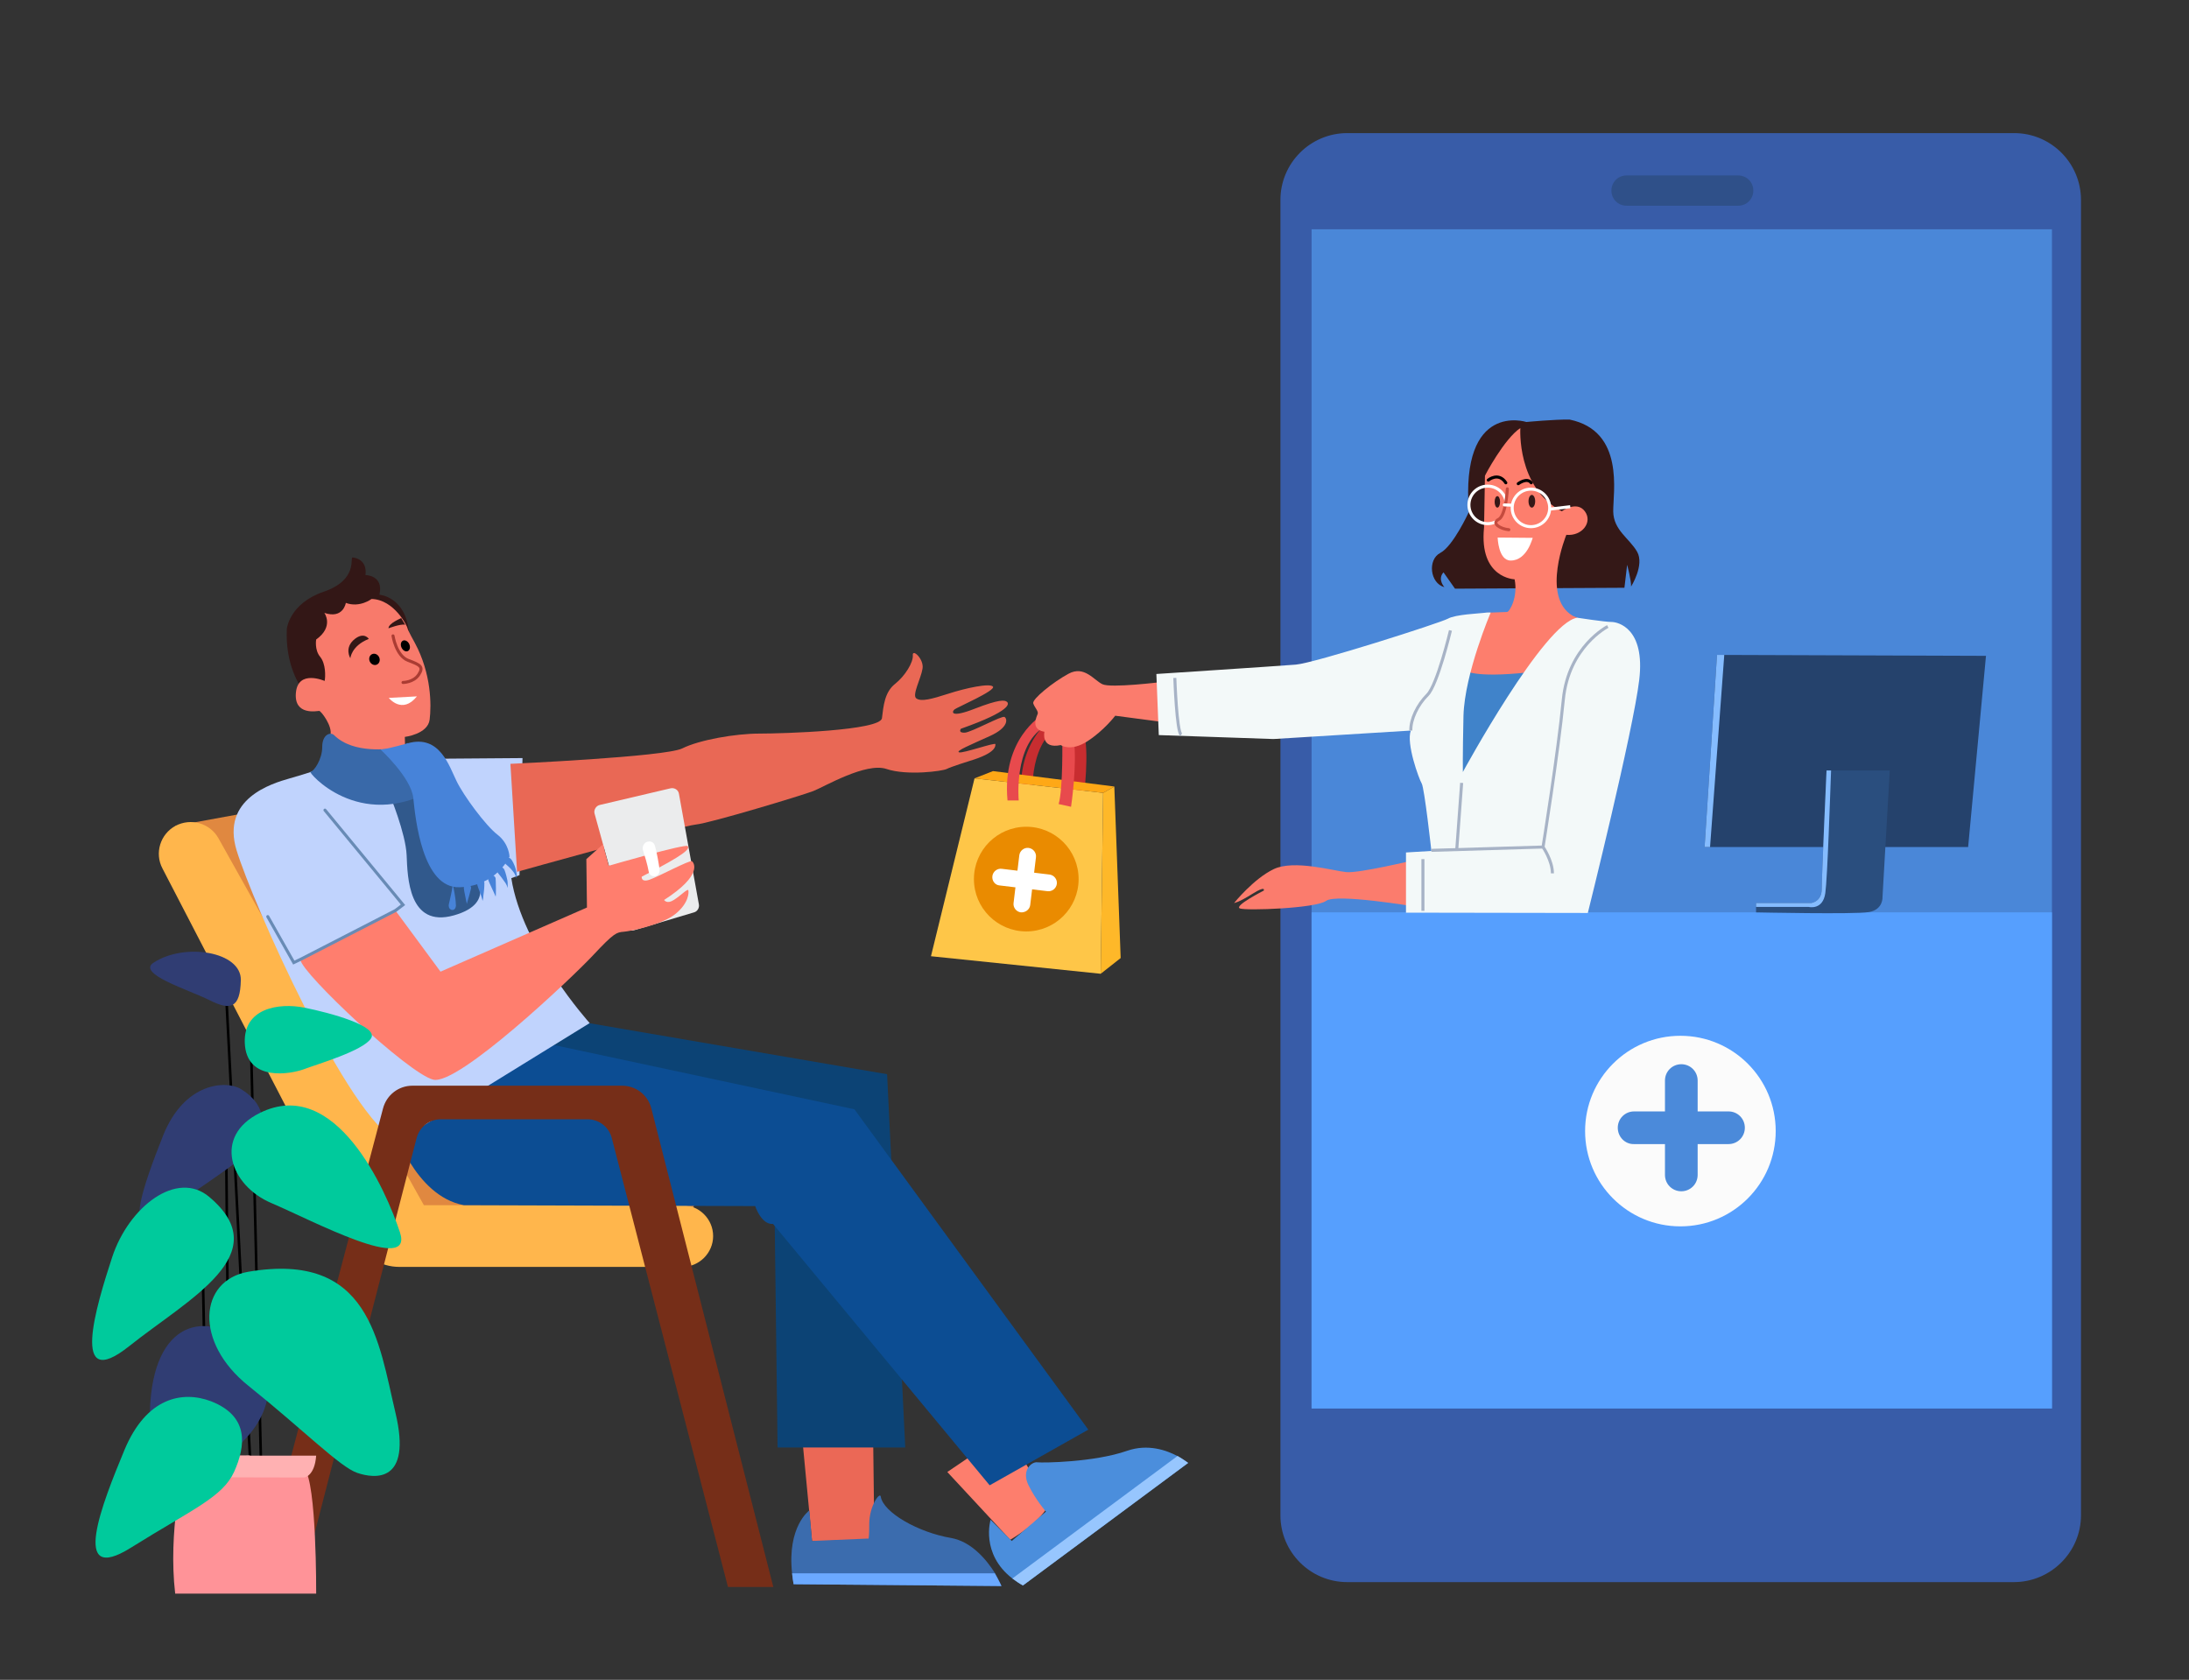<?xml version="1.0" encoding="utf-8"?>
<!-- Generator: Adobe Illustrator 24.2.1, SVG Export Plug-In . SVG Version: 6.00 Build 0)  -->
<svg version="1.1" id="Layer_1" xmlns="http://www.w3.org/2000/svg" xmlns:xlink="http://www.w3.org/1999/xlink" x="0px" y="0px"
	 viewBox="0 0 723.5 555.3" style="enable-background:new 0 0 723.5 555.3;" xml:space="preserve">
<rect x="0" y="0" width="723.5" height="555.3" fill="#333333" stroke="none"/>
<style type="text/css">
	.st0{fill:#385CA8;}
	.st1{fill:#4A87D8;}
	.st2{fill:#569FFE;}
	.st3{fill:#25426C;}
	.st4{fill:#85BCFF;}
	.st5{fill:#FBFBFB;}
	.st6{fill:#4B8ADA;}
	.st7{fill:#2A4E7E;}
	.st8{fill:#2F5089;}
	.st9{fill:#341817;}
	.st10{fill:#FD7E6D;}
	.st11{fill:none;stroke:#FFFFFF;stroke-miterlimit:10;}
	.st12{fill:#4083CA;}
	.st13{fill:none;stroke:#000000;stroke-miterlimit:10;}
	.st14{fill:#FEB829;}
	.st15{fill:#C82D30;}
	.st16{fill:#FEC648;}
	.st17{fill:#FEA816;}
	.st18{fill:#E84A4D;}
	.st19{fill:#FB7C6D;}
	.st20{fill-rule:evenodd;clip-rule:evenodd;fill:#EA8B00;}
	.st21{fill:#FFFFFF;}
	.st22{fill:none;stroke:#000000;stroke-linecap:round;stroke-miterlimit:10;}
	.st23{fill:#F3F9F9;}
	.st24{fill:#FF806F;}
	.st25{fill:none;stroke:#C54B3E;stroke-linecap:round;stroke-miterlimit:10;}
	.st26{fill:#FF806F;stroke:#FFFFFF;stroke-linecap:round;stroke-miterlimit:10;}
	.st27{fill:none;stroke:#A7B3C6;stroke-miterlimit:10;}
	.st28{fill:#331716;}
	.st29{fill:#F87A6B;}
	.st30{fill:none;stroke:#AA3C33;stroke-linecap:round;stroke-miterlimit:10;}
	.st31{fill:#4B8EDC;}
	.st32{fill:#97C6FE;}
	.st33{fill:#EB6856;}
	.st34{fill:#3B6CAE;}
	.st35{fill:#6BA9FF;}
	.st36{fill:#E08840;}
	.st37{fill:#FFB64C;}
	.st38{fill:#0C4375;}
	.st39{fill:#0C4D93;}
	.st40{fill:#C0D3FD;}
	.st41{fill:#762E18;}
	.st42{fill:#E96855;}
	.st43{fill:#EBECED;}
	.st44{fill:#FF7E6E;}
	.st45{fill:none;stroke:#688BB5;stroke-linecap:round;stroke-miterlimit:10;}
	.st46{fill:#31598C;}
	.st47{fill:#3969A9;}
	.st48{fill:#4783D9;}
	.st49{fill:#FF9398;}
	.st50{fill:none;stroke:#000000;stroke-width:0.846;stroke-linecap:round;stroke-linejoin:round;stroke-miterlimit:10;}
	.st51{fill:#303D73;}
	.st52{fill:#FFB1B2;}
	.st53{fill:#00CA9C;}
</style>
<path class="st0" d="M665.6,523H445.3c-12.2,0-22.1-9.9-22.1-22.1V66.1c0-12.2,9.9-22.1,22.1-22.1h220.4c12.2,0,22.1,9.9,22.1,22.1
	v434.8C687.8,513.1,677.8,523,665.6,523z"/>
<rect x="433.5" y="75.8" class="st1" width="244.7" height="389.8"/>
<rect x="433.5" y="301.6" class="st2" width="244.7" height="164"/>
<polygon class="st3" points="656.4,216.8 650.5,280 563.4,280 567.5,216.5 569.9,216.5 "/>
<polygon class="st4" points="569.9,216.5 565.2,280 563.4,280 567.5,216.5 "/>
<circle class="st5" cx="555.4" cy="373.9" r="31.5"/>
<path class="st6" d="M555.7,393.8L555.7,393.8c-3,0-5.4-2.4-5.4-5.4v-31.2c0-3,2.4-5.4,5.4-5.4l0,0c3,0,5.4,2.4,5.4,5.4v31.2
	C561.1,391.4,558.7,393.8,555.7,393.8z"/>
<path class="st6" d="M534.7,372.8L534.7,372.8c0-3,2.4-5.4,5.4-5.4h31.2c3,0,5.4,2.4,5.4,5.4v0c0,3-2.4,5.4-5.4,5.4h-31.2
	C537.1,378.3,534.7,375.8,534.7,372.8z"/>
<path class="st7" d="M622.2,296.5c0,0,0.3,4.2-4.5,5c-4.8,0.8-36.8,0.1-37.3,0.1v-3.1h18.3c0,0,3.4-0.5,3.4-4.5s1.6-39.3,1.6-39.3
	h20.9L622.2,296.5z"/>
<path class="st4" d="M605.2,254.7c-0.3,7.8-1.2,35.6-1.9,40.5c-0.8,5.8-5.5,4.6-5.5,4.6h-17.4v-1.3h18.3c0,0,3.4-0.5,3.4-4.5
	s1.6-39.3,1.6-39.3H605.2z"/>
<path class="st8" d="M574.5,68h-36.9c-2.8,0-5-2.2-5-5v0c0-2.8,2.2-5,5-5h36.9c2.8,0,5,2.2,5,5v0C579.5,65.8,577.3,68,574.5,68z"/>
<path class="st9" d="M504.5,139.5c0,0-21.9-7.1-19,29.7c0,0-5.2,11.4-9.5,13.6c-4.2,2.2-3.4,10,1.4,11.3c0,0-2.4-2.6-0.3-4.9
	l3.8,5.4l56-0.3l0.9-7.6c0,0,1.4,5.3,1.3,7.2c0,0,4.5-7.1,2-11.5s-7.8-7.1-7.9-13.3c-0.1-6.2,3.9-26.6-14.4-30.4
	C513.9,138.6,504.5,139.5,504.5,139.5z"/>
<path class="st10" d="M502.5,141.5c0,0-1.3,19.7,13.7,27.5c0,0,4.9-3.6,7.6,0s-0.9,8.3-6.1,7.8c0,0-8.4,20.4,2,26.7l3.7,1.7
	l-17.9,19l-23.6-0.5l8.6-21.1c0,0,6.8-0.3,7.6-0.3c0.8,0,3.7-4.9,2.5-10.8c0,0-11.8-0.3-10.1-17.1l0.3-17.1
	C490.7,157.3,497.2,145,502.5,141.5z"/>
<circle class="st11" cx="491.7" cy="166.9" r="6.2"/>
<circle class="st11" cx="506" cy="167.9" r="6.2"/>
<line class="st11" x1="512.1" y1="168.3" x2="519" y2="167.5"/>
<path class="st12" d="M484.2,221.6c0,0,2.5,2.6,20.6,0.7c18.1-2-21.7,36.5-21.7,36.5s-4.1-7.9-3.6-12.2S484.2,221.6,484.2,221.6z"/>
<path class="st13" d="M386.2,223.1"/>
<polygon class="st14" points="370.4,316.7 363.8,321.9 364.6,262.1 368.3,260 "/>
<path class="st15" d="M348.9,236.5c0,0-13.2,7.7-11.3,28.1h3.7c0,0-1.7-18.1,8.3-24.2L348.9,236.5z"/>
<path class="st15" d="M354.9,244.3c0,0,0.3,16.3-1.2,21.5l4.1,0.9c0,0,2.1-14.1,0.9-22.3H354.9z"/>
<polygon class="st16" points="322.1,257.3 364.6,262.1 363.8,321.9 307.7,316.1 "/>
<polygon class="st17" points="328.2,254.9 322.1,257.3 364.6,262.1 368.3,260 "/>
<path class="st18" d="M344.3,236.5c0,0-13.2,7.7-11.3,28.1h3.7c0,0-1.7-18.1,8.3-24.2L344.3,236.5z"/>
<path class="st18" d="M351.1,244.3c0,0,0.3,16.3-1.2,21.5l4.1,0.9c0,0,2.1-14.1,0.9-22.3H351.1z"/>
<path class="st19" d="M383.5,225.5c0,0-16.3,2-19.1,0.7c-2.8-1.3-6-6.3-11.2-3.5s-12.1,8.4-11.7,9.8c0.4,1.3,1.7,2.5,1.5,3.4
	c-0.3,0.9-2.6,5.2,2.2,6c0,0-1.3,5.8,5.4,4.4c0,0,3.2,2.3,8.7-1.2c5.5-3.5,9.3-8.5,9.3-8.5l16.7,2.2L383.5,225.5z"/>
<circle class="st20" cx="339.2" cy="290.6" r="17.3"/>
<path class="st21" d="M337.4,301.6L337.4,301.6c-1.5-0.2-2.6-1.6-2.4-3.1l1.9-15.8c0.2-1.5,1.6-2.6,3.1-2.4h0
	c1.5,0.2,2.6,1.6,2.4,3.1l-1.9,15.8C340.3,300.7,338.9,301.7,337.4,301.6z"/>
<path class="st21" d="M328,289.6L328,289.6c0.2-1.5,1.6-2.6,3.1-2.4l15.8,1.9c1.5,0.2,2.6,1.6,2.4,3.1v0c-0.2,1.5-1.6,2.6-3.1,2.4
	l-15.8-1.9C328.9,292.6,327.8,291.2,328,289.6z"/>
<path class="st19" d="M467.1,284.4c0,0-17.9,4.3-22.1,3.9c-4.2-0.4-17.3-4.2-24-1s-13.1,11.2-13.1,11.2s1.4-0.1,6-3
	c4.6-2.9,3.8-1.1,3.8-1.1s-10,5.1-7.9,5.9c2,0.8,25.1,0,28.5-2.5c3.4-2.5,29.4,1.9,29.4,1.9L467.1,284.4z"/>
<path class="st21" d="M499.3,185.3c-4.1,0-4.3-7.6-4.3-7.6l11.6,0.1C506.5,177.8,504.8,185.3,499.3,185.3z"/>
<path class="st22" d="M501.8,159.9c0,0,2.9-2.2,4.3-0.3"/>
<path class="st22" d="M491.9,158.7c0,0,3.4-2.8,5.8,0.9"/>
<path class="st23" d="M483.5,255.2c0,0,26.8-49.3,37.8-51c0,0,9.1,1.4,11.3,1.4c2.2,0,11.2,2.1,9.2,19.1s-17,77.1-17,77.1l-60.1-0.1
	v-19.9l8.4-0.5c0,0-2.3-20.8-3.2-22.3c-0.9-1.5-5.2-13.2-3.6-17.5l-45.4,2.8L383,243l-0.8-20.2c0,0,39.9-2.6,46.1-3.1
	s47.8-13.8,50.3-15.2s10.4-1.7,11.8-1.9c1.4-0.2,2.3-0.1,2.3-0.1s-8.6,20.1-9,34.1C483.4,250.6,483.5,255.2,483.5,255.2z"/>
<path class="st24" d="M498.2,163.3c0,0-1,5.7-1.4,6.5c-0.4,0.8-1.4,1.9-1.4,1.9s-1.3,1-0.5,1.9c0.8,0.9,3.7-1.9,3.7-1.9l1-8.7
	L498.2,163.3z"/>
<path class="st25" d="M498.2,161.6c0,0-0.4,8.8-2.9,10.1s0.7,3.2,3.4,3.4"/>
<ellipse class="st9" cx="506.3" cy="165.7" rx="1.1" ry="2.1"/>
<ellipse class="st9" cx="494.9" cy="165.9" rx="0.9" ry="1.9"/>
<line class="st26" x1="497.2" y1="166.9" x2="499.6" y2="167"/>
<path class="st27" d="M531.4,207.1c0,0-13,6.6-14.7,24.2S510,280,510,280l-36.9,1.1"/>
<path class="st27" d="M479.4,208.4c0,0-4.3,18-7.6,21.3s-5.6,8.1-5.5,11.8"/>
<path class="st27" d="M388.3,224.1c0,0,0.6,17.8,2.1,18.8"/>
<line class="st27" x1="470.3" y1="284" x2="470.3" y2="301.1"/>
<path class="st27" d="M510,280c0,0,3.1,4.5,3.1,8.7"/>
<line class="st27" x1="481.5" y1="280.6" x2="483.1" y2="258.8"/>
<path class="st28" d="M111,238.1c0,0-17.2-7.8-16.2-30.2c0,0,0.8-8.4,12.2-12.3s8.6-11.3,9.5-11.3s4.9,0.7,4.3,5.8
	c0,0,6.1,0,4.6,6.5c0,0,8.8,0.6,9.8,12.7L111,238.1z"/>
<path class="st29" d="M107.2,202.6c0,0,3.3,4.5-2.7,8.8c0,0-0.6,3.4,1.3,5.7s1.8,6.5,1.5,8c0,0-8.8-3.9-9.5,3.9
	c-0.7,7.7,7.1,6,7.7,6c0.6,0,4.5,5.1,3.7,8c0,0,4.9,5.4,11.2,8.8s13.5-4.6,13.5-4.6l-0.1-3.6c0,0,7.6-0.9,8.2-5.7
	c0.6-4.8,0.6-15.2-4.9-25.4c0,0-2.4-4.3-2.4-4.8s-4.3-9.5-11.9-9.7c0,0-3.9,3-8.5,1.3C114.3,199.4,113.4,204.7,107.2,202.6z"/>
<path class="st30" d="M129.9,210.2c0,0,1,6.6,5,8.1s5.2,2.1,3.5,4.7c-1.7,2.6-5.2,2.6-5.2,2.6"/>
<g>
	<path class="st21" d="M128.5,230.7c0,0,4.4,5.6,9.3-0.5"/>
</g>
<path class="st28" d="M117.3,211.2c-3.7,2.9-1.5,6.4-1.5,6.4s0.3-4.1,6.1-6.4C121.9,211.2,120.4,208.8,117.3,211.2z"/>
<path class="st28" d="M128.4,207.7c0,0,3.9-1.5,5.5-1.2l-1.3-2.2C132.6,204.4,128.4,206,128.4,207.7z"/>
<ellipse transform="matrix(0.905 -0.426 0.426 0.905 -81.047 73.374)" cx="123.7" cy="218" rx="1.7" ry="1.9"/>
<ellipse transform="matrix(0.905 -0.426 0.426 0.905 -78.142 77.326)" cx="133.9" cy="213.5" rx="1.4" ry="1.9"/>
<path class="st10" d="M313.1,486.6l20.8,22.4c0,0,11.1-6.4,12.9-12.3l-14.1-23.4L313.1,486.6z"/>
<path class="st31" d="M392.7,483.6l-54.6,40.5c-1.3-0.7-2.4-1.5-3.5-2.3c-10.6-8.2-7.2-19.4-7.2-19.4l7,7l11.3-9.7
	c0,0-3.4-3.9-5.8-8.8c-2.4-5,1.2-7.8,3-7.5c1.8,0.2,18.7,0,29.6-3.8c6.9-2.4,13.1-0.2,16.8,1.8C391.4,482.6,392.7,483.6,392.7,483.6
	z"/>
<path class="st32" d="M392.7,483.6l-54.6,40.5c-1.3-0.7-2.4-1.5-3.5-2.3l54.6-40.5C391.4,482.6,392.7,483.6,392.7,483.6z"/>
<polygon class="st33" points="265.2,475.9 268.4,509.5 289,508.9 288.6,476.1 "/>
<path class="st34" d="M331,524.3l-68.7-0.6c-0.2-1.2-0.4-2.4-0.5-3.6c-1.7-15.5,5.7-20.8,5.7-20.8l0.9,10.1l18.5-0.8
	c0,0,0.4,1.2,0.4-4.8c0-6,3.5-10.7,3.8-9.1c0.8,5.3,12.5,11.9,23.2,13.7c6.9,1.2,11.9,7.4,14.6,11.7
	C330.2,522.5,331,524.3,331,524.3z"/>
<path class="st35" d="M331,524.3l-68.7-0.6c-0.2-1.2-0.4-2.4-0.5-3.6h67C330.2,522.5,331,524.3,331,524.3z"/>
<polyline class="st36" points="58,273 91.9,266.8 160.9,384.8 231.8,391 225.5,410.5 123.9,404.2 58,273 "/>
<path class="st37" d="M58,273L58,273c5.1-2.7,11.4-0.9,14.2,4.1l67.9,121.3h85.4c5.6,0,10.2,4.6,10.2,10.2v0
	c0,5.6-4.6,10.2-10.2,10.2H132c-6.1,0-11.7-3.4-14.6-8.8L53.7,287.1C51,282,53,275.7,58,273z"/>
<polygon class="st38" points="189.3,337.3 293.2,355.1 299.2,478.5 257,478.5 255.8,384.3 146.3,366.4 "/>
<path class="st39" d="M130.1,372.6c0,0,6.8,22.7,23.2,25.8l96.3,0.3c0,0,2,6.2,5.9,5.9l71.6,86.4l32.6-18.4l-77.3-105.9l-101.9-21.8
	L130.1,372.6z"/>
<path class="st40" d="M106,254.1c0,0-4.2,1.5-10.2,3.2c-6,1.7-22.8,6.7-17.6,23.8s36.9,88.7,53.3,96.2l63.4-39.1
	c0,0-22.3-24.7-25.9-47.9l2.7-1l1-38.7l-39.4,0.3L106,254.1z"/>
<path class="st41" d="M136.3,358.9h69.3c4.6,0,8.6,3.1,9.7,7.6l40.3,158.1h-15l-38.4-148.4c-0.9-3.6-4.2-6.2-8-6.2h-48.5
	c-3.8,0-7,2.5-8,6.2L99.3,525H84.7l41.9-158.6C127.8,361.9,131.8,358.9,136.3,358.9z"/>
<path class="st42" d="M168.7,252.5c0,0,51.2-2.3,56.8-5.1s17.5-4.9,25.5-4.9c8,0,40-1,40.5-5.1c0.5-4.1,0.9-8.6,4.3-11.3
	c3.4-2.7,6.1-7.2,5.9-9.5c-0.2-2.3,3.8,1.3,3.2,4.5c-0.5,3.2-3.6,8.8-2,9.8c1.6,1.1,5,0.2,10.6-1.6c5.5-1.8,13.8-3.6,14.7-2.3
	c0.9,1.3-11.8,6.8-12.7,7.5c-0.9,0.7-1.6,3,6.6-0.2c8.2-3.2,10-2.9,10.7-2.3c0.7,0.5,1.8,2.9-15.2,8.9c0,0-1.1,1.4,1.3,1.3
	c2.3-0.2,12.2-5.7,13.1-5.2c0.9,0.5,1.6,3.4-4.8,6.3s-11.5,5-10.2,5.4c1.3,0.4,12-3.4,12-2.7s0.2,2.9-8.4,5.5c0,0-6.4,2-7.7,2.7
	c-1.3,0.7-13.1,2.3-19.9,0c-6.8-2.3-20.6,5.9-24.2,7.3c-3.6,1.4-34,10.6-39,11.1c-5,0.5-58.9,15.6-58.9,15.6L168.7,252.5z"/>
<path class="st43" d="M196.5,268.9l10.2,37c0.3,1.2,1.6,2,2.9,1.6l19.8-5.9c1.1-0.3,1.8-1.5,1.6-2.6l-6.6-36.6
	c-0.2-1.3-1.5-2.1-2.8-1.8l-23.4,5.5C197,266.4,196.2,267.7,196.5,268.9z"/>
<path class="st44" d="M130.7,301l14.9,20.2L194,300l-0.2-16l5.5-4.9l1.9,7.1c0,0,25.4-7.4,26.1-6.5c0.7,0.9-0.5,2.6-15.2,10.1
	c0,0-0.3,2,2.6,1s13.3-6.6,14-6.1s3.6,4.6-9.2,12.8c0,0,0.9,1.5,3.2,0c2.4-1.5,4.6-3.9,4.8-3.2s0.2,4.1-4.1,7.7s-14.8,5.8-17.2,6
	c-2.4,0.2-3.2,0.3-10.2,7.8s-44.6,43.1-52.8,41.1c-8.2-2-43.4-35.1-43.9-39.6L130.7,301z"/>
<path class="st21" d="M212.5,281c0.6,1.9,1.5,4.8,1.9,7.1c0.2,1.1,1.2,1.8,2.3,1.5l0,0c0.9-0.3,1.4-1.2,1.3-2.2
	c-0.3-2.1-0.9-5.7-1.6-8c-0.3-0.9-1.3-1.4-2.1-1.2l-0.5,0.1C212.8,278.7,212.2,279.9,212.5,281z"/>
<polyline class="st45" points="88.5,303 97.1,318.2 99.4,317.1 130.7,301 133.2,299.1 107.4,267.8 "/>
<path class="st46" d="M128.8,262.7c0,0,5.3,12.8,5.6,20s0.6,24.1,15.6,19.9c15-4.2,6.2-14.5,6.2-14.5l-17.6-28.3L128.8,262.7z"/>
<path class="st47" d="M110.4,243c-1.1-1.1-3.9-0.3-3.9,3.9c0,4.2-2.8,8.2-3.9,8.2c-1,0,15.9,19.9,40.6,6l-8.6-15.6
	c0,0-1,1.8-3.4,1.9C128.9,247.4,117,249.5,110.4,243z"/>
<path class="st48" d="M125.6,247.6c0,0,10.3,9.4,11,16.2c0.7,6.8,3,29.9,15.3,29.5s16.5-10.1,16.5-10.1s-0.1-4.3-4-7.3
	c-3.9-3-11.2-12.9-13.5-17.7c-2.4-4.8-5.5-15.5-16.1-12.5C124.3,248.6,125.6,247.6,125.6,247.6z"/>
<g>
	<g>
		<g>
			<path class="st48" d="M149.6,292.5c0,0,0.1,0.4,0.3,1c0.1,0.6,0.3,1.4,0.4,2.2c0.3,1.6,0.4,3.4,0.4,3.8c-0.1,0.8-0.6,1.4-1.3,1.3
				c-0.7-0.1-1.1-0.7-1.1-1.5c0-0.4,0.5-2.1,0.8-3.7c0.2-0.8,0.3-1.6,0.4-2.2C149.6,292.9,149.6,292.5,149.6,292.5z"/>
		</g>
	</g>
</g>
<g>
	<g>
		<g>
			<path class="st48" d="M154.3,298.8c0,0-0.3-1.2-0.5-2.4c-0.3-1.3-0.5-2.6-0.5-2.9c0-0.6,0.6-1.1,1.2-1.1c0.7,0,1.2,0.5,1.2,1.1
				c0,0.3-0.4,1.6-0.7,2.8C154.6,297.6,154.3,298.8,154.3,298.8z"/>
		</g>
	</g>
</g>
<g>
	<g>
		<g>
			<path class="st48" d="M159.5,297.8c0,0-0.1-0.3-0.2-0.8c-0.1-0.5-0.4-1.1-0.6-1.8c-0.5-1.3-1-2.7-1-3c-0.1-0.7,0.4-1.3,1-1.4
				c0.7-0.1,1.3,0.4,1.4,1c0,0.3,0,1.8-0.2,3.2c-0.1,0.7-0.2,1.4-0.2,1.9C159.6,297.5,159.5,297.8,159.5,297.8z"/>
		</g>
	</g>
</g>
<g>
	<g>
		<g>
			<path class="st48" d="M163.8,296.4c0.1-0.1-2.3-4.9-2.4-5.5c-0.2-0.7,0.2-1.3,0.9-1.5c0.6-0.2,1.3,0.2,1.5,0.9
				C163.9,291,164,296.4,163.8,296.4z"/>
		</g>
	</g>
</g>
<g>
	<g>
		<g>
			<path class="st48" d="M167.8,293.5c0,0,0-0.1-0.1-0.2c0-0.1-0.1-0.3-0.2-0.6c-0.2-0.5-0.6-1.1-1-1.6c-0.8-1.2-1.8-2.3-2-2.6
				c-0.3-0.6-0.2-1.3,0.4-1.7c0.6-0.4,1.3-0.1,1.7,0.5c0.2,0.3,0.7,1.8,1,3.3c0.2,0.7,0.2,1.5,0.2,2c0,0.3,0,0.5,0,0.6
				C167.8,293.4,167.8,293.5,167.8,293.5z"/>
		</g>
	</g>
</g>
<g>
	<g>
		<g>
			<path class="st48" d="M170.8,290.5c0,0,0-0.1-0.1-0.2c0-0.2-0.1-0.4-0.2-0.6c-0.2-0.5-0.5-1.1-1-1.7c-0.9-1.2-2.1-2.1-2.3-2.3
				c-0.5-0.5-0.5-1.2-0.1-1.8c0.4-0.5,1.3-0.5,1.8,0.1c0.3,0.3,1.2,1.8,1.6,3.5c0.2,0.8,0.3,1.6,0.3,2.2c0,0.3-0.1,0.5-0.1,0.7
				C170.9,290.4,170.8,290.5,170.8,290.5z"/>
		</g>
	</g>
</g>
<g>
	<path class="st49" d="M57.9,526.8h46.6c0,0,0.2-36.8-3.9-41.3h-40C60.6,485.5,55.5,506.2,57.9,526.8z"/>
	<line class="st50" x1="83" y1="346.5" x2="86.2" y2="481.1"/>
	<line class="st50" x1="74.8" y1="329.6" x2="82.6" y2="481.1"/>
	<line class="st50" x1="68.2" y1="479.9" x2="67.1" y2="423.5"/>
	<line class="st50" x1="74.8" y1="383.4" x2="75.7" y2="481.1"/>
	<path class="st51" d="M79.6,360c-4.7-2.9-18.6-2.4-25.7,15.4c-7.1,17.8-11.1,31.1-4.3,27.7c6.8-3.4,30.3-19.7,33-22.5
		C85.3,377.8,91.6,367.3,79.6,360z"/>
	<path class="st51" d="M78.7,442.4c-12.9-9.2-30.5-4.1-29.1,30.2C50.9,506.9,112,466.2,78.7,442.4z"/>
	<path class="st52" d="M82.6,481.1c-20.6,0.2-27.6,0-27.6,0s0.5,6.2,2.9,6.8s42.7,0.5,42.7,0.5s3.4-0.4,3.9-7.2H82.6z"/>
	<path class="st53" d="M69.7,463.2c-9.3-3.5-21.3-1.4-28.6,16.2c-7.3,17.6-18.2,45,2.2,32.2c20.5-12.8,30.3-16.7,34.1-25.1
		C81.1,478.2,82.6,468.2,69.7,463.2z"/>
	<path class="st53" d="M82.1,420.4c-16.3,2.8-18.1,23.2,0,37.7c18.1,14.5,30.3,26.9,36,28.8c5.6,1.9,18.2,3.6,12.6-19.9
		C125.1,443.4,122.2,413.6,82.1,420.4z"/>
	<path class="st53" d="M69.2,395.7c-10.7-9.1-26.6,3.2-32.1,19.8C31.7,432,23,460.7,42.7,445S91.6,414.6,69.2,395.7z"/>
	<path class="st53" d="M85.9,367.9c-15.6,7.7-9.9,24,3.8,29.8c13.6,5.8,47.1,23.7,42.5,9.7S110.9,355.5,85.9,367.9z"/>
	<path class="st53" d="M80.9,344.7c-0.4-11.4,11.2-13.3,19.7-11.6s24.8,6.1,22,10.2c-2.7,4.1-17.8,8.5-22,10.1
		C96.4,355,81.4,357.9,80.9,344.7z"/>
	<path class="st51" d="M50.8,318.2c10.3-6.7,29-3.6,28.8,5.8c-0.2,9.4-3.5,10.1-10.4,6.6C62.4,327.2,45,321.9,50.8,318.2z"/>
</g>
</svg>
